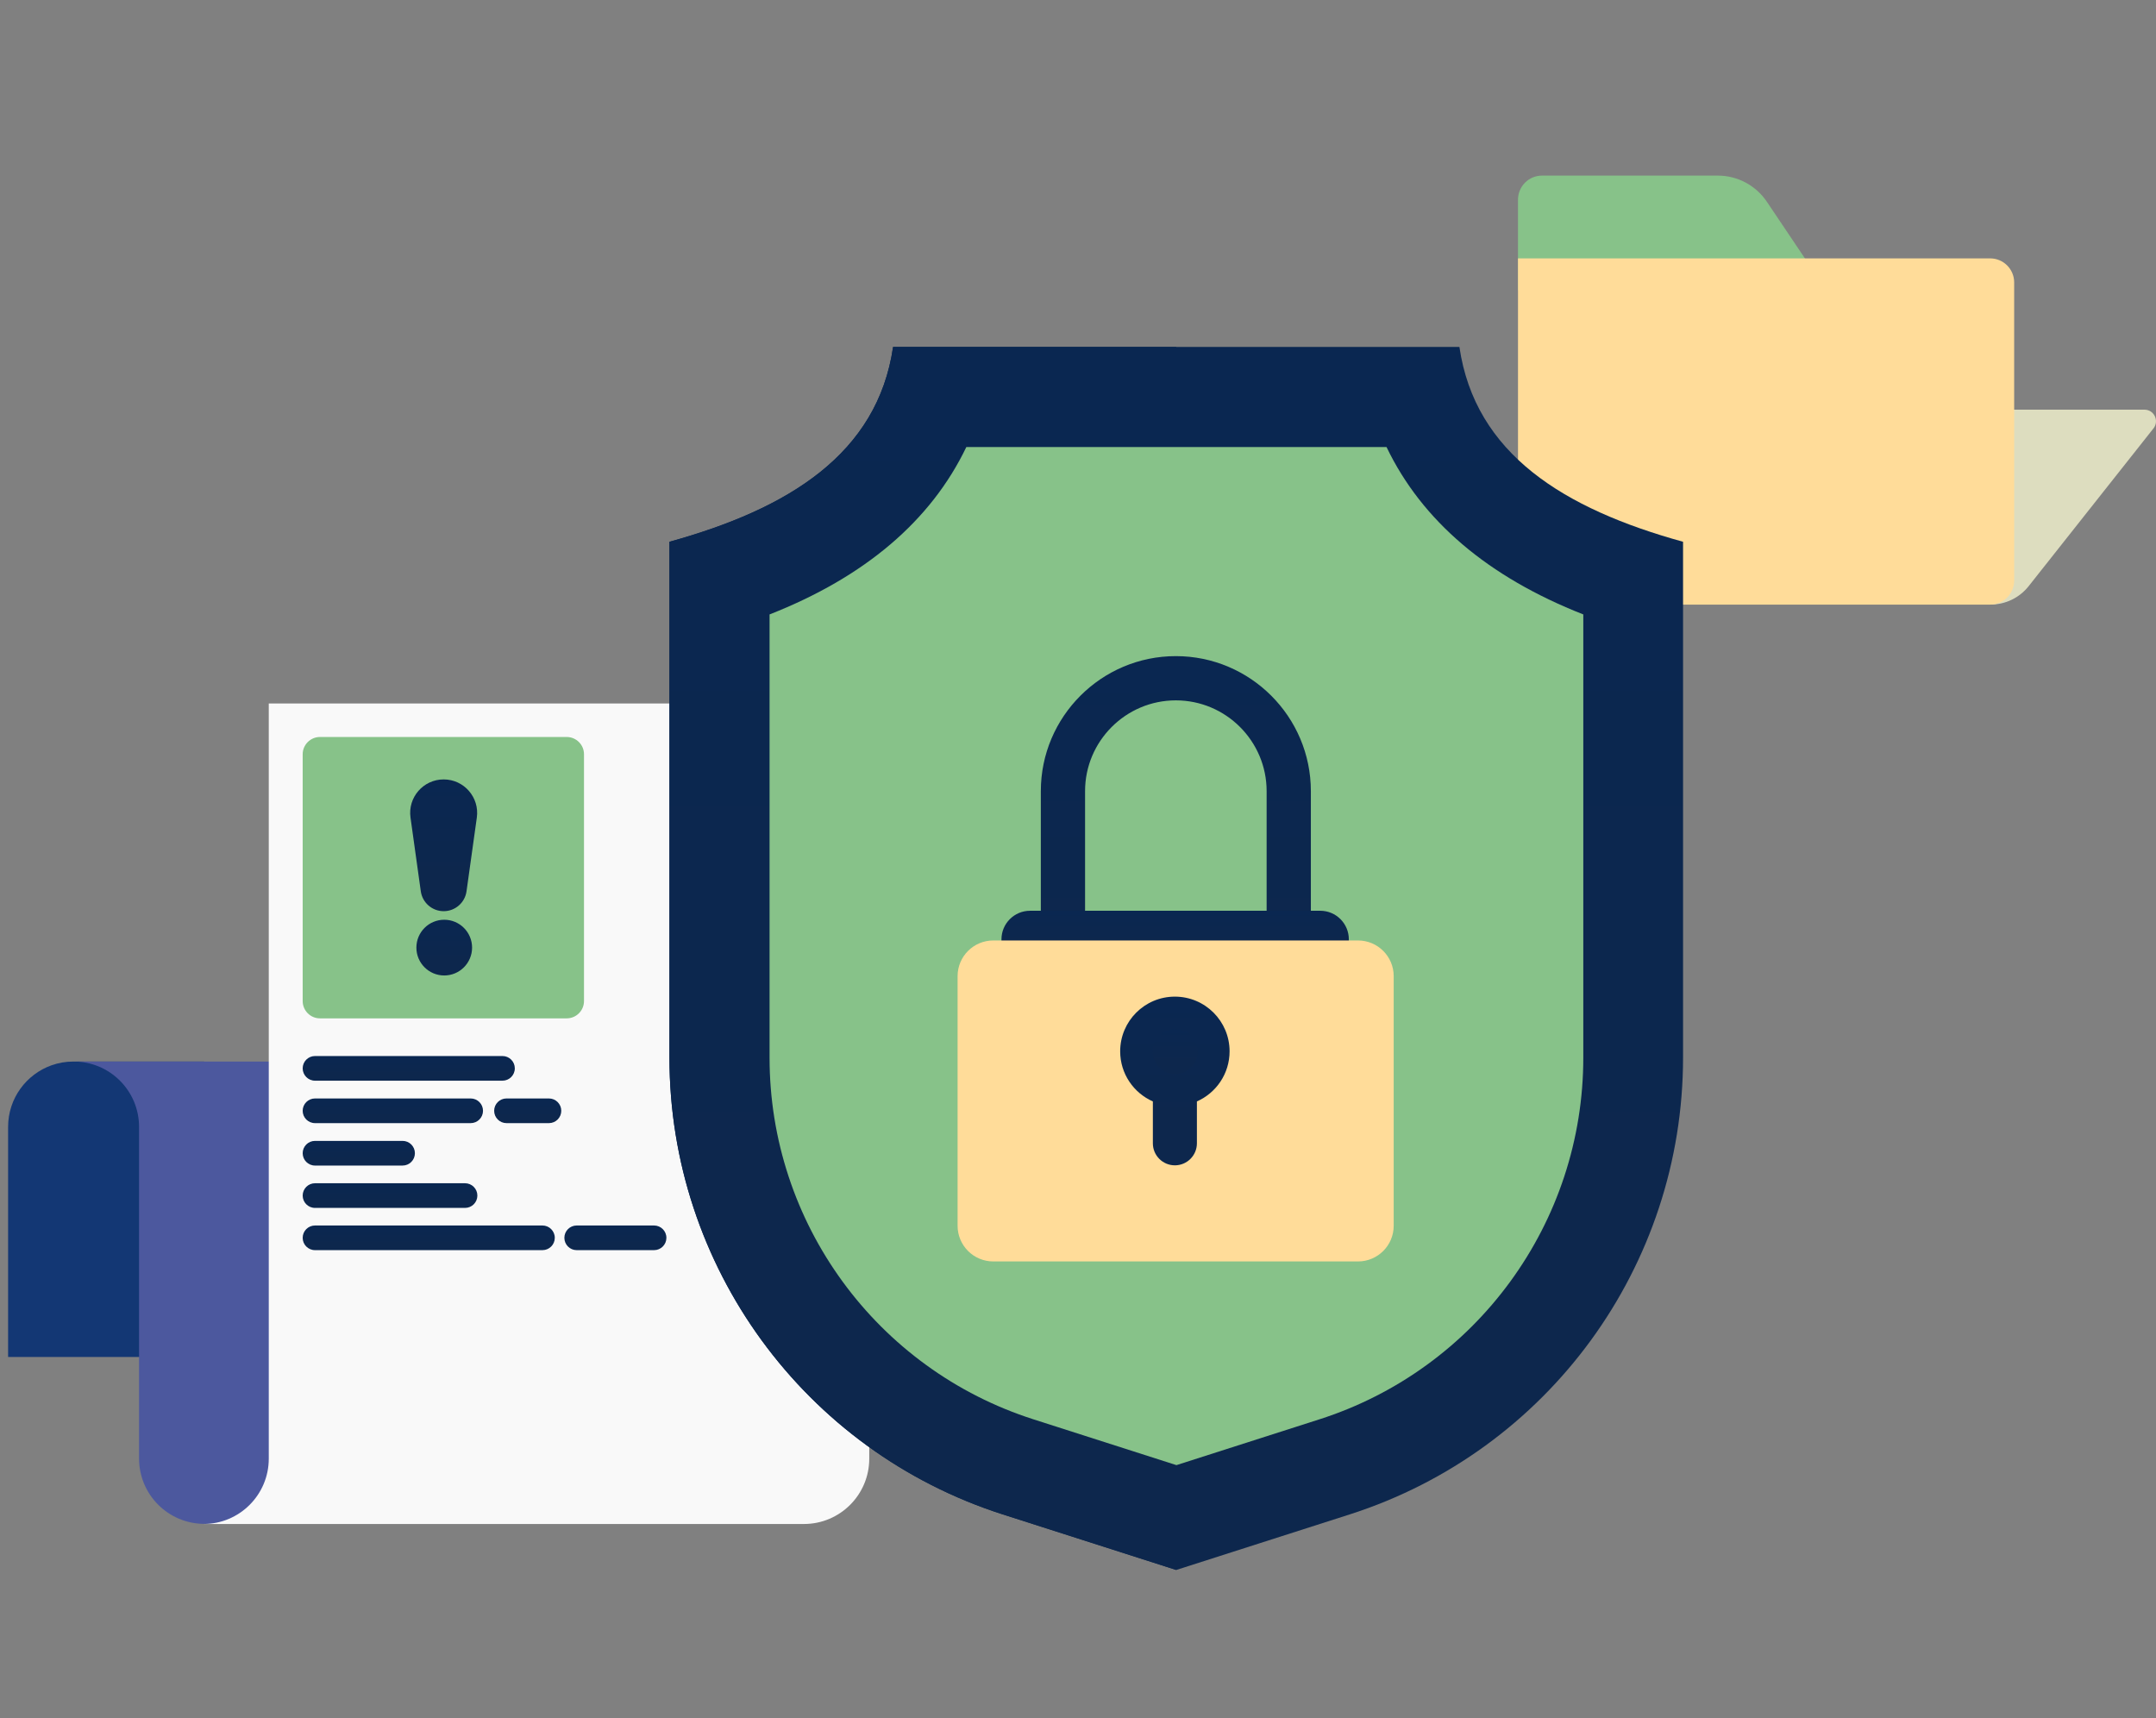 <svg width="133" height="106" viewBox="0 0 133 106" fill="none" xmlns="http://www.w3.org/2000/svg">
<rect x="0" y="0" width="133" height="106" fill="#808080" stroke="none"/>
<path d="M112.666 17.906H93.643V12.316C93.643 11.496 94.307 10.832 95.126 10.832H105.968C107.182 10.832 108.317 11.436 108.994 12.444L112.666 17.906Z" fill="#87C289"/>
<path d="M122.8 37.292H96.703C95.463 37.292 94.77 35.861 95.54 34.888L103.149 25.27H132.286C132.882 25.27 133.214 25.957 132.845 26.424L125.144 36.158C124.577 36.875 123.714 37.292 122.8 37.292Z" fill="#DDDDBF"/>
<path d="M93.643 15.938H122.768C123.587 15.938 124.251 16.602 124.251 17.421V35.811C124.251 36.63 123.587 37.295 122.768 37.295H95.126C94.307 37.295 93.643 36.63 93.643 35.811V15.938Z" fill="#FFDC99"/>
<path d="M12.589 65.481V83.706H0.5V69.51C0.5 67.756 1.62 66.264 3.185 65.71C3.606 65.561 4.058 65.481 4.53 65.481H12.589L12.589 65.481Z" fill="#133774"/>
<path d="M26.672 65.481V93.999H12.608C10.383 93.999 8.578 92.195 8.578 89.969V69.51C8.578 67.285 6.774 65.481 4.549 65.481H26.672H26.672Z" fill="#4C589E"/>
<path d="M16.58 43.395V89.977C16.58 92.203 14.776 94.007 12.551 94.007H49.593C51.818 94.007 53.623 92.203 53.623 89.977V43.395H16.58Z" fill="#F9F9F9"/>
<path d="M34.959 45.461H19.739C19.15 45.461 18.672 45.939 18.672 46.528V61.749C18.672 62.339 19.15 62.817 19.739 62.817H34.959C35.548 62.817 36.026 62.339 36.026 61.749V46.528C36.026 45.939 35.548 45.461 34.959 45.461Z" fill="#87C289"/>
<path d="M27.369 56.206C26.659 56.206 26.057 55.682 25.958 54.979L25.323 50.43C25.149 49.187 26.114 48.078 27.369 48.078C28.623 48.078 29.588 49.187 29.415 50.43L28.779 54.979C28.681 55.682 28.079 56.206 27.369 56.206Z" fill="url(#paint0_linear_5586_75014)"/>
<path d="M29.122 58.453C29.122 57.504 28.353 56.734 27.404 56.734C26.455 56.734 25.686 57.504 25.686 58.453C25.686 59.402 26.455 60.172 27.404 60.172C28.353 60.172 29.122 59.402 29.122 58.453Z" fill="url(#paint1_linear_5586_75014)"/>
<path d="M30.997 65.141H19.433C19.012 65.141 18.672 65.481 18.672 65.901C18.672 66.322 19.012 66.662 19.433 66.662H30.997C31.417 66.662 31.758 66.322 31.758 65.901C31.758 65.481 31.417 65.141 30.997 65.141Z" fill="url(#paint2_linear_5586_75014)"/>
<path d="M29.035 67.758H19.433C19.012 67.758 18.672 68.099 18.672 68.519C18.672 68.939 19.012 69.28 19.433 69.28H29.035C29.455 69.28 29.796 68.939 29.796 68.519C29.796 68.099 29.455 67.758 29.035 67.758Z" fill="url(#paint3_linear_5586_75014)"/>
<path d="M33.863 67.758H31.245C30.825 67.758 30.484 68.099 30.484 68.519C30.484 68.939 30.825 69.28 31.245 69.28H33.863C34.283 69.28 34.624 68.939 34.624 68.519C34.624 68.099 34.283 67.758 33.863 67.758Z" fill="url(#paint4_linear_5586_75014)"/>
<path d="M24.834 70.375H19.433C19.012 70.375 18.672 70.716 18.672 71.136C18.672 71.556 19.012 71.897 19.433 71.897H24.834C25.255 71.897 25.595 71.556 25.595 71.136C25.595 70.716 25.255 70.375 24.834 70.375Z" fill="url(#paint5_linear_5586_75014)"/>
<path d="M28.687 72.988H19.433C19.012 72.988 18.672 73.329 18.672 73.749C18.672 74.169 19.012 74.51 19.433 74.51H28.687C29.107 74.51 29.448 74.169 29.448 73.749C29.448 73.329 29.107 72.988 28.687 72.988Z" fill="url(#paint6_linear_5586_75014)"/>
<path d="M33.463 75.594H19.433C19.012 75.594 18.672 75.934 18.672 76.355C18.672 76.775 19.012 77.115 19.433 77.115H33.463C33.883 77.115 34.224 76.775 34.224 76.355C34.224 75.934 33.883 75.594 33.463 75.594Z" fill="url(#paint7_linear_5586_75014)"/>
<path d="M40.348 75.594H35.575C35.155 75.594 34.815 75.934 34.815 76.355C34.815 76.775 35.155 77.115 35.575 77.115H40.348C40.768 77.115 41.109 76.775 41.109 76.355C41.109 75.934 40.768 75.594 40.348 75.594Z" fill="url(#paint8_linear_5586_75014)"/>
<path d="M90.029 21.402C90.996 28.002 96.467 31.384 103.825 33.419V65.234C103.825 78.1 95.513 89.492 83.261 93.416L72.561 96.843L61.861 93.416C49.609 89.492 41.297 78.1 41.297 65.234V33.419C48.654 31.384 54.126 28.002 55.093 21.402H90.029Z" fill="url(#paint9_linear_5586_75014)"/>
<path d="M72.561 96.843L61.861 93.416C49.609 89.492 41.297 78.1 41.297 65.234V33.419C48.654 31.384 54.126 28.002 55.093 21.402H72.561V96.843Z" fill="url(#paint10_linear_5586_75014)"/>
<path d="M63.752 87.551C61.366 86.787 59.134 85.655 57.117 84.187C55.146 82.753 53.416 81.024 51.975 79.05C50.535 77.076 49.416 74.901 48.652 72.586C47.869 70.217 47.473 67.746 47.473 65.241V37.901C53.353 35.591 57.429 32.124 59.612 27.574H85.532C87.715 32.124 91.79 35.591 97.671 37.901V65.241C97.671 67.746 97.274 70.218 96.492 72.586C95.727 74.901 94.609 77.076 93.168 79.05C91.728 81.024 89.998 82.753 88.026 84.187C86.01 85.655 83.777 86.787 81.392 87.551L72.572 90.376L63.752 87.551Z" fill="#87C289"/>
<path d="M80.865 64.352H64.207V48.802C64.207 44.209 67.943 40.473 72.536 40.473C77.129 40.473 80.865 44.209 80.865 48.802V64.352ZM66.936 61.623H78.136V48.802C78.136 45.714 75.624 43.202 72.536 43.202C69.448 43.202 66.936 45.714 66.936 48.802V61.623Z" fill="url(#paint11_linear_5586_75014)"/>
<path d="M63.542 56.18H81.445C82.418 56.18 83.207 56.969 83.207 57.942V58.73H61.779V57.942C61.779 56.969 62.569 56.18 63.542 56.18Z" fill="url(#paint12_linear_5586_75014)"/>
<path d="M83.773 58.012H61.275C60.058 58.012 59.072 58.998 59.072 60.214V75.609C59.072 76.826 60.058 77.812 61.275 77.812H83.773C84.989 77.812 85.975 76.826 85.975 75.609V60.214C85.975 58.998 84.989 58.012 83.773 58.012Z" fill="#FFDC99"/>
<path d="M75.851 64.852C75.851 62.988 74.34 61.477 72.476 61.477C70.612 61.477 69.102 62.988 69.102 64.852C69.102 66.232 69.931 67.418 71.118 67.941V70.524C71.118 71.275 71.726 71.883 72.476 71.883C73.227 71.883 73.835 71.274 73.835 70.524V67.941C75.022 67.418 75.851 66.232 75.851 64.852Z" fill="url(#paint13_linear_5586_75014)"/>
<path d="M72.497 66.251C73.263 66.251 73.884 65.63 73.884 64.864C73.884 64.098 73.263 63.477 72.497 63.477C71.731 63.477 71.109 64.098 71.109 64.864C71.109 65.63 71.731 66.251 72.497 66.251Z" fill="url(#paint14_linear_5586_75014)"/>
<defs>
<linearGradient id="paint0_linear_5586_75014" x1="27.369" y1="54.174" x2="27.369" y2="48.078" gradientUnits="userSpaceOnUse">
<stop stop-color="#0D274D"/>
<stop offset="1" stop-color="#0A2751"/>
</linearGradient>
<linearGradient id="paint1_linear_5586_75014" x1="27.404" y1="59.312" x2="27.404" y2="56.734" gradientUnits="userSpaceOnUse">
<stop stop-color="#0D274D"/>
<stop offset="1" stop-color="#0A2751"/>
</linearGradient>
<linearGradient id="paint2_linear_5586_75014" x1="25.215" y1="66.282" x2="25.215" y2="65.141" gradientUnits="userSpaceOnUse">
<stop stop-color="#0D274D"/>
<stop offset="1" stop-color="#0A2751"/>
</linearGradient>
<linearGradient id="paint3_linear_5586_75014" x1="24.234" y1="68.899" x2="24.234" y2="67.758" gradientUnits="userSpaceOnUse">
<stop stop-color="#0D274D"/>
<stop offset="1" stop-color="#0A2751"/>
</linearGradient>
<linearGradient id="paint4_linear_5586_75014" x1="32.554" y1="68.899" x2="32.554" y2="67.758" gradientUnits="userSpaceOnUse">
<stop stop-color="#0D274D"/>
<stop offset="1" stop-color="#0A2751"/>
</linearGradient>
<linearGradient id="paint5_linear_5586_75014" x1="22.134" y1="71.516" x2="22.134" y2="70.375" gradientUnits="userSpaceOnUse">
<stop stop-color="#0D274D"/>
<stop offset="1" stop-color="#0A2751"/>
</linearGradient>
<linearGradient id="paint6_linear_5586_75014" x1="24.06" y1="74.13" x2="24.06" y2="72.988" gradientUnits="userSpaceOnUse">
<stop stop-color="#0D274D"/>
<stop offset="1" stop-color="#0A2751"/>
</linearGradient>
<linearGradient id="paint7_linear_5586_75014" x1="26.448" y1="76.735" x2="26.448" y2="75.594" gradientUnits="userSpaceOnUse">
<stop stop-color="#0D274D"/>
<stop offset="1" stop-color="#0A2751"/>
</linearGradient>
<linearGradient id="paint8_linear_5586_75014" x1="37.962" y1="76.735" x2="37.962" y2="75.594" gradientUnits="userSpaceOnUse">
<stop stop-color="#0D274D"/>
<stop offset="1" stop-color="#0A2751"/>
</linearGradient>
<linearGradient id="paint9_linear_5586_75014" x1="72.561" y1="77.983" x2="72.561" y2="21.402" gradientUnits="userSpaceOnUse">
<stop stop-color="#0D274D"/>
<stop offset="1" stop-color="#0A2751"/>
</linearGradient>
<linearGradient id="paint10_linear_5586_75014" x1="56.929" y1="77.983" x2="56.929" y2="21.402" gradientUnits="userSpaceOnUse">
<stop stop-color="#0D274D"/>
<stop offset="1" stop-color="#0A2751"/>
</linearGradient>
<linearGradient id="paint11_linear_5586_75014" x1="72.536" y1="58.382" x2="72.536" y2="40.473" gradientUnits="userSpaceOnUse">
<stop stop-color="#0D274D"/>
<stop offset="1" stop-color="#0A2751"/>
</linearGradient>
<linearGradient id="paint12_linear_5586_75014" x1="72.493" y1="58.092" x2="72.493" y2="56.18" gradientUnits="userSpaceOnUse">
<stop stop-color="#0D274D"/>
<stop offset="1" stop-color="#0A2751"/>
</linearGradient>
<linearGradient id="paint13_linear_5586_75014" x1="72.476" y1="69.281" x2="72.476" y2="61.477" gradientUnits="userSpaceOnUse">
<stop stop-color="#0D274D"/>
<stop offset="1" stop-color="#0A2751"/>
</linearGradient>
<linearGradient id="paint14_linear_5586_75014" x1="72.497" y1="65.558" x2="72.497" y2="63.477" gradientUnits="userSpaceOnUse">
<stop stop-color="#0D274D"/>
<stop offset="1" stop-color="#0A2751"/>
</linearGradient>
</defs>
</svg>
